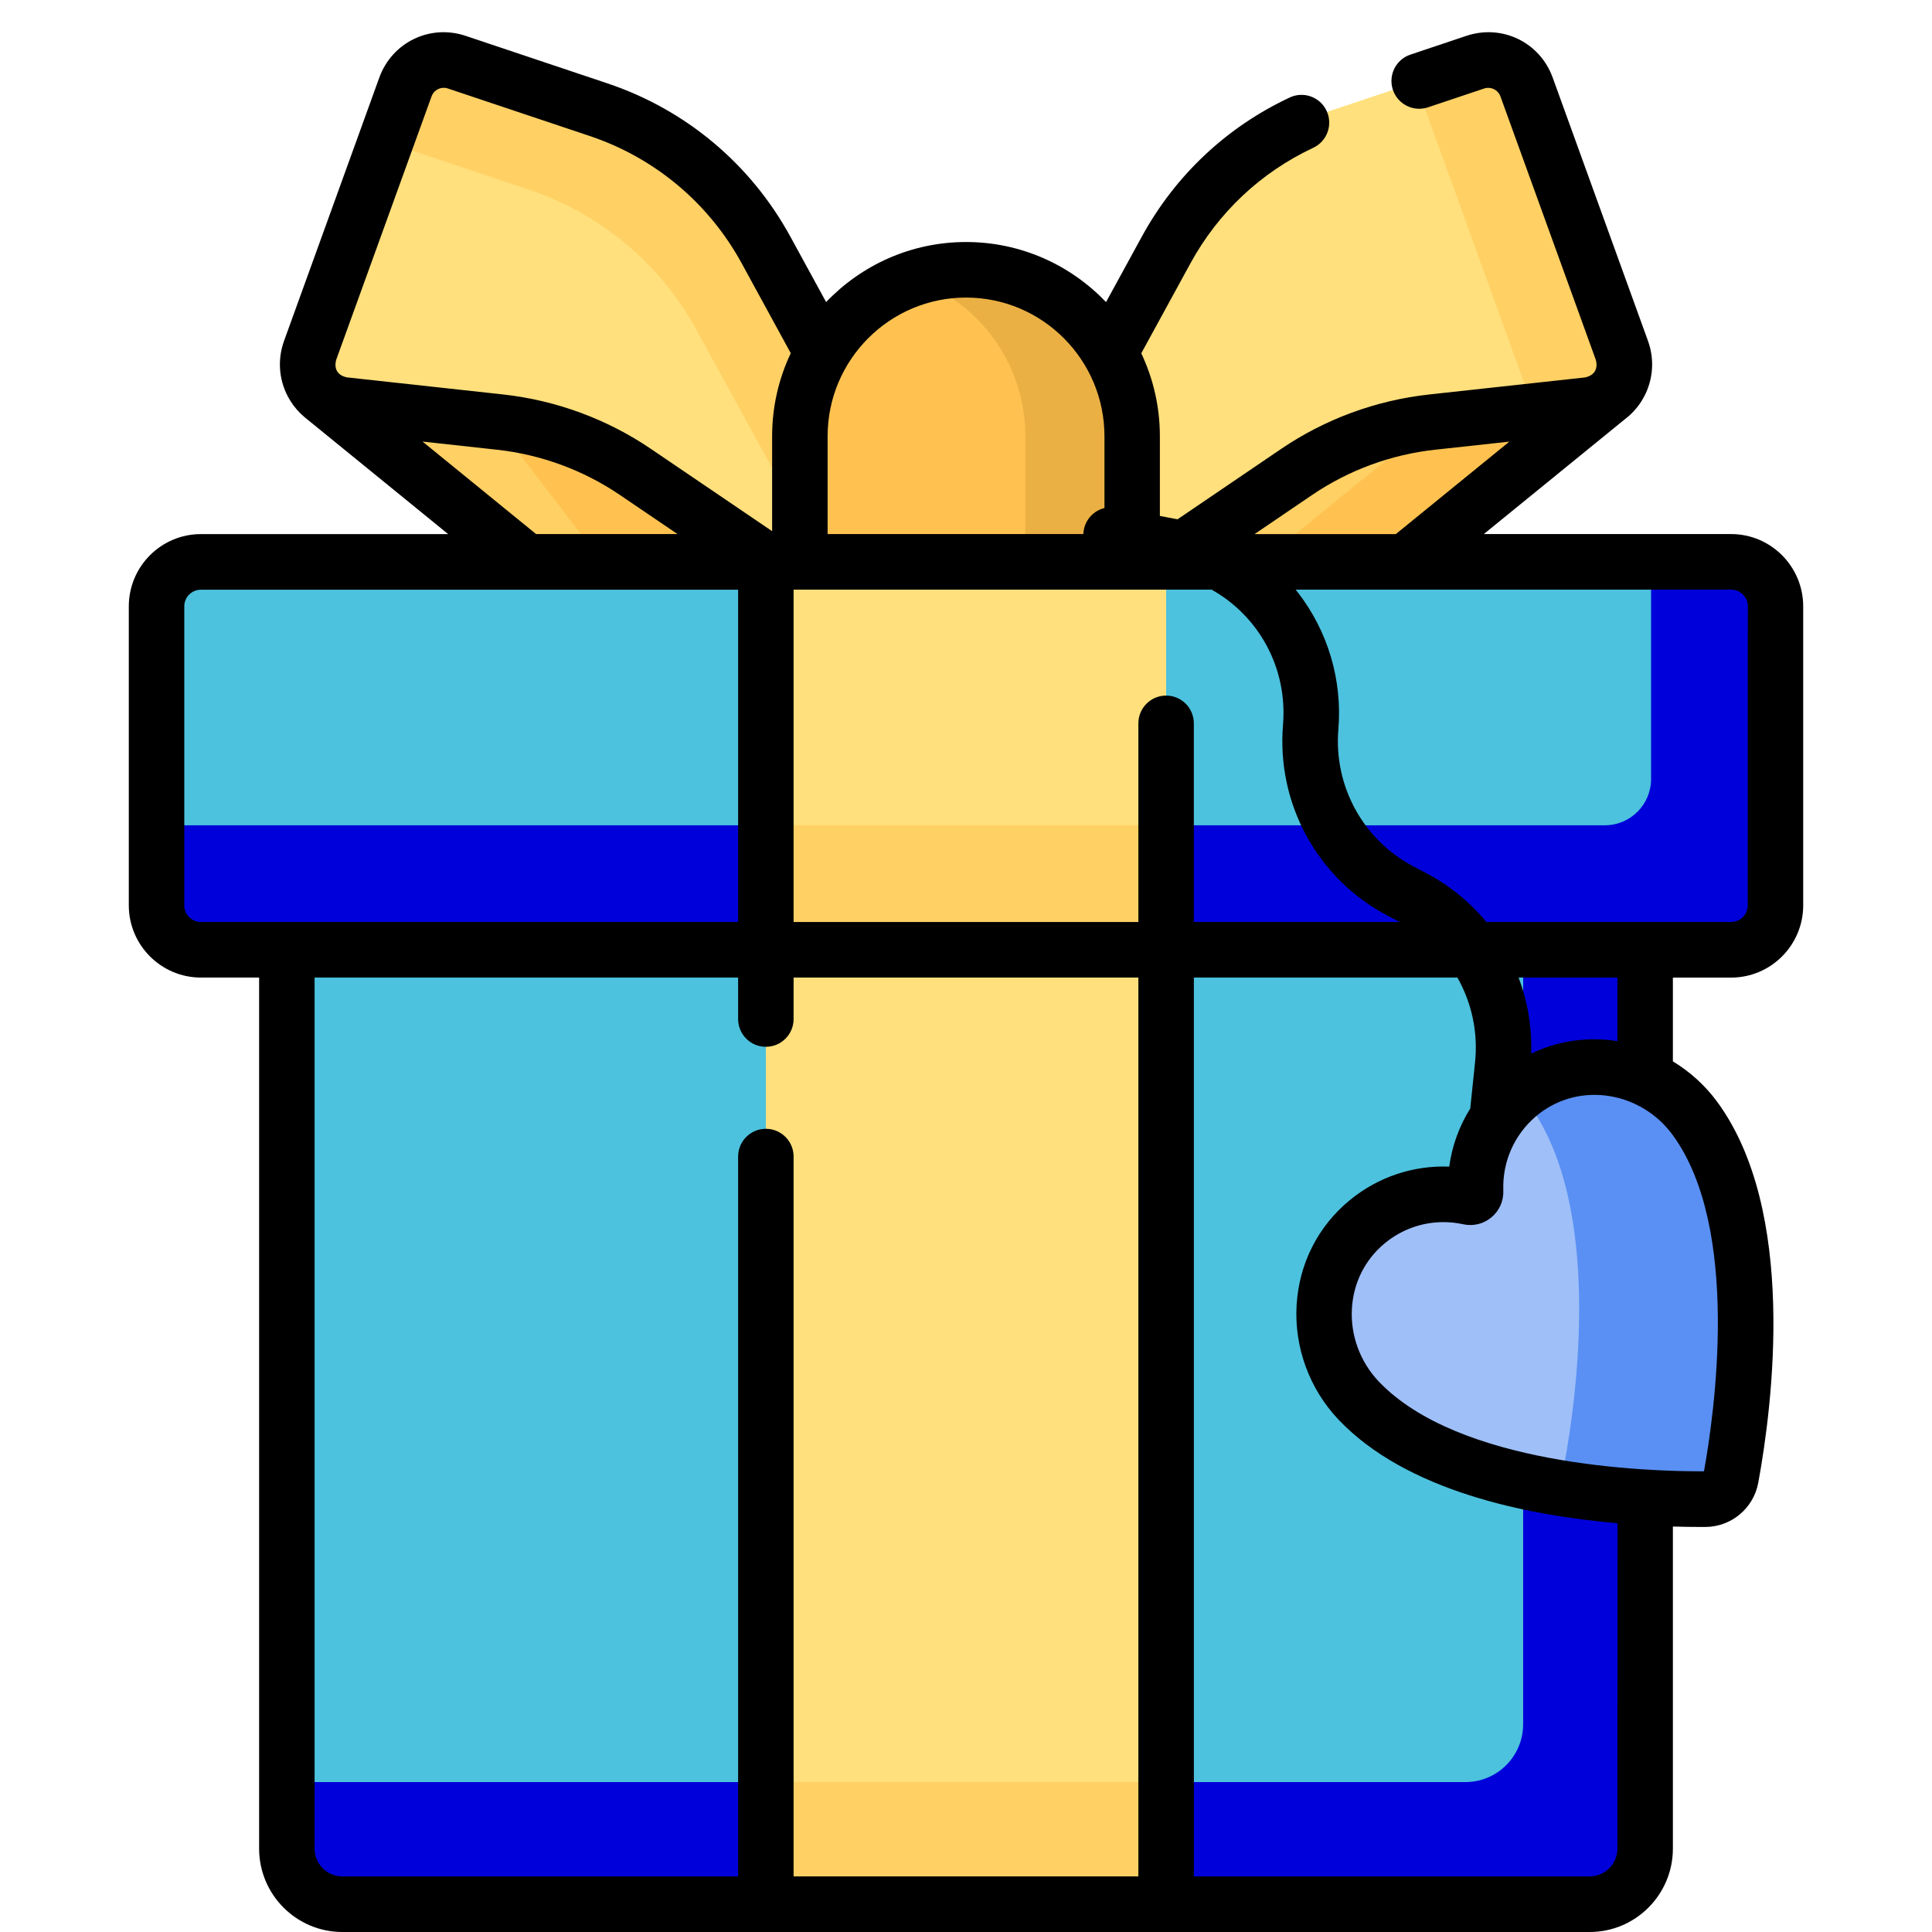 <svg width="60" height="60" viewBox="0 0 60 60" fill="none" xmlns="http://www.w3.org/2000/svg">
<path d="M49.367 59.14H10.634C9.682 59.14 8.909 58.365 8.909 57.411V22.165H51.092V57.411C51.092 58.367 50.32 59.14 49.367 59.14Z" fill="#4CC2DE"/>
<path d="M47.303 22.165V53.546C47.303 54.538 46.501 55.344 45.509 55.344H8.909V57.414C8.909 58.367 9.68 59.14 10.632 59.14H49.369C50.32 59.14 51.092 58.367 51.092 57.414V22.165H47.303Z" fill="#0000DA"/>
<path d="M23.786 22.165H36.215V59.14H23.786V22.165Z" fill="#FFE07D"/>
<path d="M23.786 55.344H36.215V59.14H23.786V55.344Z" fill="#FFD064"/>
<path d="M10.002 12.289L17.515 18.408H25.251L17.574 8.383L10.002 12.289Z" fill="#FFD064"/>
<path d="M17.574 8.381L13.406 10.533L19.436 18.408H25.251L17.574 8.381Z" fill="#FFC250"/>
<path d="M49.997 12.289L42.483 18.408H34.748L42.425 8.383L49.997 12.289Z" fill="#FFD064"/>
<path d="M47.247 10.87L37.991 18.408H42.482L49.995 12.289L47.247 10.87Z" fill="#FFC250"/>
<path d="M14.186 1.934L18.587 3.408C20.807 4.151 22.664 5.707 23.788 7.764L27.392 14.361L25.251 18.407L19.734 14.659C18.48 13.808 17.037 13.277 15.531 13.112L10.685 12.582C9.868 12.492 9.35 11.66 9.63 10.884L12.591 2.707C12.826 2.058 13.533 1.716 14.186 1.934Z" fill="#FFE07D"/>
<path d="M12.028 4.417L16.43 5.891C18.649 6.634 20.507 8.19 21.63 10.247L25.669 17.619L27.393 14.362L23.789 7.765C22.665 5.708 20.808 4.152 18.588 3.409L14.186 1.934C13.533 1.715 12.825 2.058 12.591 2.706L11.977 4.402C11.994 4.408 12.011 4.412 12.028 4.417Z" fill="#FFD064"/>
<path d="M45.815 1.934L41.414 3.408C39.194 4.151 37.337 5.707 36.213 7.764L32.609 14.361L34.75 18.407L40.267 14.659C41.521 13.808 42.964 13.277 44.471 13.112L49.316 12.582C50.133 12.492 50.651 11.66 50.37 10.884L47.41 2.705C47.176 2.058 46.467 1.716 45.815 1.934Z" fill="#FFE07D"/>
<path d="M50.37 10.885L47.41 2.706C47.175 2.057 46.468 1.715 45.815 1.934L43.958 2.556L47.651 12.764L49.315 12.582C50.132 12.494 50.651 11.661 50.37 10.885Z" fill="#FFD064"/>
<path d="M30.001 8.381C27.151 8.381 24.84 10.696 24.84 13.552V20.279H35.16V13.552C35.16 10.696 32.85 8.381 30.001 8.381Z" fill="#FFC250"/>
<path d="M30.001 8.381C29.42 8.381 28.863 8.479 28.342 8.656C30.378 9.348 31.844 11.277 31.844 13.552V20.279H35.161V13.552C35.16 10.696 32.85 8.381 30.001 8.381Z" fill="#EBB044"/>
<path d="M53.758 29.5H6.241C5.479 29.5 4.861 28.881 4.861 28.117V18.837C4.861 18.073 5.479 17.454 6.241 17.454H53.758C54.521 17.454 55.139 18.073 55.139 18.837V28.117C55.139 28.88 54.521 29.5 53.758 29.5Z" fill="#4CC2DE"/>
<path d="M53.761 17.454H51.276V24.192C51.276 24.985 50.633 25.63 49.84 25.63H4.861V28.12C4.861 28.883 5.478 29.5 6.239 29.5H53.761C54.522 29.5 55.139 28.881 55.139 28.12V18.835C55.139 18.071 54.522 17.454 53.761 17.454Z" fill="#0000DA"/>
<path d="M23.786 17.454H36.215V29.5H23.786V17.454Z" fill="#FFE07D"/>
<path d="M23.786 25.63H36.215V29.5H23.786V25.63Z" fill="#FFD064"/>
<path d="M47.128 34.022C46.229 34.794 45.785 35.904 45.827 37.007C45.831 37.116 45.731 37.199 45.624 37.176C44.548 36.943 43.379 37.187 42.464 37.939C40.763 39.337 40.679 41.903 42.197 43.498C44.917 46.355 50.956 46.567 52.964 46.555C53.354 46.553 53.688 46.273 53.758 45.888C54.122 43.909 54.968 37.914 52.638 34.731C51.337 32.955 48.799 32.589 47.128 34.022Z" fill="#9FBFF8"/>
<path d="M52.638 34.732C51.357 32.983 48.88 32.601 47.209 33.958C47.3 34.058 47.387 34.164 47.469 34.276C49.8 37.458 48.953 43.453 48.589 45.433C48.52 45.809 48.198 46.084 47.819 46.098C49.93 46.511 51.955 46.562 52.964 46.556C53.355 46.554 53.688 46.274 53.759 45.889C54.122 43.91 54.97 37.915 52.638 34.732Z" fill="#5A90F4"/>
<path d="M53.761 16.586H46.081L50.454 13.026C50.663 12.869 50.844 12.674 50.986 12.445C51.333 11.885 51.404 11.208 51.18 10.588L48.22 2.409C47.823 1.312 46.647 0.743 45.541 1.113L43.801 1.696C43.35 1.847 43.107 2.335 43.257 2.788C43.408 3.24 43.896 3.484 44.348 3.333L46.088 2.75C46.298 2.68 46.523 2.788 46.599 2.998L49.56 11.177C49.642 11.485 49.484 11.67 49.22 11.722L44.375 12.252C42.735 12.432 41.147 13.016 39.783 13.944L36.57 16.127C36.544 16.122 36.021 16.023 36.021 16.023V13.549C36.021 12.627 35.813 11.753 35.443 10.972L36.969 8.18C37.834 6.597 39.153 5.356 40.783 4.59C41.215 4.389 41.4 3.875 41.199 3.443C40.998 3.011 40.484 2.825 40.053 3.028C38.089 3.95 36.501 5.445 35.459 7.351L34.349 9.382C33.252 8.233 31.71 7.516 30.002 7.516C28.294 7.516 26.752 8.233 25.656 9.381L24.545 7.348C23.313 5.093 21.295 3.402 18.861 2.588L14.459 1.113C13.355 0.743 12.178 1.312 11.78 2.409L8.821 10.588C8.597 11.208 8.668 11.885 9.015 12.445C9.137 12.641 9.287 12.811 9.458 12.955L13.918 16.587H6.239C5.005 16.586 4 17.593 4 18.831V28.116C4 29.353 5.005 30.359 6.239 30.359H8.047V57.41C8.047 58.838 9.206 60 10.631 60H49.369C50.794 60 51.953 58.838 51.953 57.41V47.408C52.267 47.417 52.549 47.421 52.803 47.421C52.859 47.421 52.914 47.421 52.968 47.421C53.771 47.416 54.46 46.838 54.605 46.046C55.05 43.621 55.816 37.614 53.332 34.222C52.957 33.71 52.485 33.284 51.953 32.962V30.36H53.761C54.996 30.36 56 29.353 56 28.117V18.832C56 17.593 54.996 16.586 53.761 16.586ZM40.75 15.371C41.883 14.601 43.202 14.116 44.563 13.967L46.875 13.715L43.348 16.587H38.961L40.75 15.371ZM39.845 22.511C39.642 24.971 40.922 27.3 43.104 28.443L43.468 28.633H37.076V22.466C37.076 21.988 36.691 21.602 36.214 21.602C35.738 21.602 35.353 21.988 35.353 22.466V28.633H24.646V18.312H37.628C39.09 19.131 39.991 20.738 39.845 22.511ZM30.001 9.241C32.371 9.241 34.3 11.174 34.3 13.549V15.777C33.976 15.857 33.715 16.122 33.656 16.471C33.649 16.51 33.646 16.548 33.645 16.586H25.702V13.549C25.702 11.174 27.63 9.241 30.001 9.241ZM10.44 11.176L13.401 2.997C13.476 2.787 13.702 2.678 13.912 2.749L18.314 4.223C20.333 4.899 22.009 6.303 23.032 8.174L24.558 10.969C24.187 11.751 23.979 12.626 23.979 13.548V16.496L20.217 13.942C18.852 13.014 17.264 12.43 15.624 12.25L10.778 11.72C10.512 11.668 10.36 11.484 10.44 11.176ZM13.122 13.713L15.437 13.967C16.799 14.116 18.117 14.601 19.251 15.371L21.041 16.586H16.649L13.122 13.713ZM5.723 28.116V18.831C5.723 18.545 5.955 18.314 6.239 18.314H22.923V28.634H6.239C5.955 28.633 5.723 28.401 5.723 28.116ZM9.77 57.41V30.359H22.923V31.646C22.923 32.123 23.308 32.509 23.785 32.509C24.261 32.509 24.646 32.123 24.646 31.646V30.359H35.353V58.273H24.646V35.919C24.646 35.442 24.261 35.056 23.785 35.056C23.308 35.056 22.923 35.442 22.923 35.919V58.273H10.631C10.156 58.273 9.77 57.886 9.77 57.41ZM50.23 57.41C50.23 57.886 49.844 58.273 49.369 58.273H37.077V30.359H45.261C45.703 31.139 45.907 32.053 45.809 32.993L45.66 34.426C45.318 34.973 45.094 35.586 45.007 36.231C43.89 36.187 42.798 36.55 41.919 37.272C40.933 38.082 40.346 39.237 40.268 40.524C40.188 41.837 40.665 43.139 41.576 44.095C43.675 46.3 47.393 47.058 50.234 47.306L50.23 57.41ZM52.918 45.693C51.127 45.699 45.304 45.512 42.819 42.904C42.238 42.293 41.934 41.464 41.985 40.63C42.035 39.828 42.398 39.11 43.009 38.608C43.529 38.18 44.168 37.954 44.826 37.954C45.031 37.954 45.237 37.976 45.442 38.021C45.755 38.089 46.075 38.01 46.32 37.804C46.565 37.599 46.698 37.297 46.687 36.976C46.654 36.091 47.019 35.253 47.688 34.678C48.289 34.163 49.058 33.93 49.854 34.022C50.683 34.118 51.445 34.563 51.943 35.243C54.072 38.151 53.239 43.926 52.918 45.693ZM50.23 32.333C50.17 32.324 50.111 32.315 50.051 32.308C49.174 32.206 48.316 32.352 47.552 32.721C47.578 31.9 47.44 31.1 47.162 30.359H50.23V32.333ZM54.278 28.116C54.278 28.401 54.046 28.633 53.762 28.633H46.161C45.652 28.018 45.017 27.495 44.276 27.107L43.905 26.913C42.337 26.091 41.418 24.419 41.564 22.652C41.691 21.12 41.242 19.607 40.302 18.392C40.281 18.364 40.258 18.339 40.237 18.312H53.764C54.05 18.312 54.281 18.545 54.281 18.83L54.278 28.116Z" fill="black"/>
</svg>

